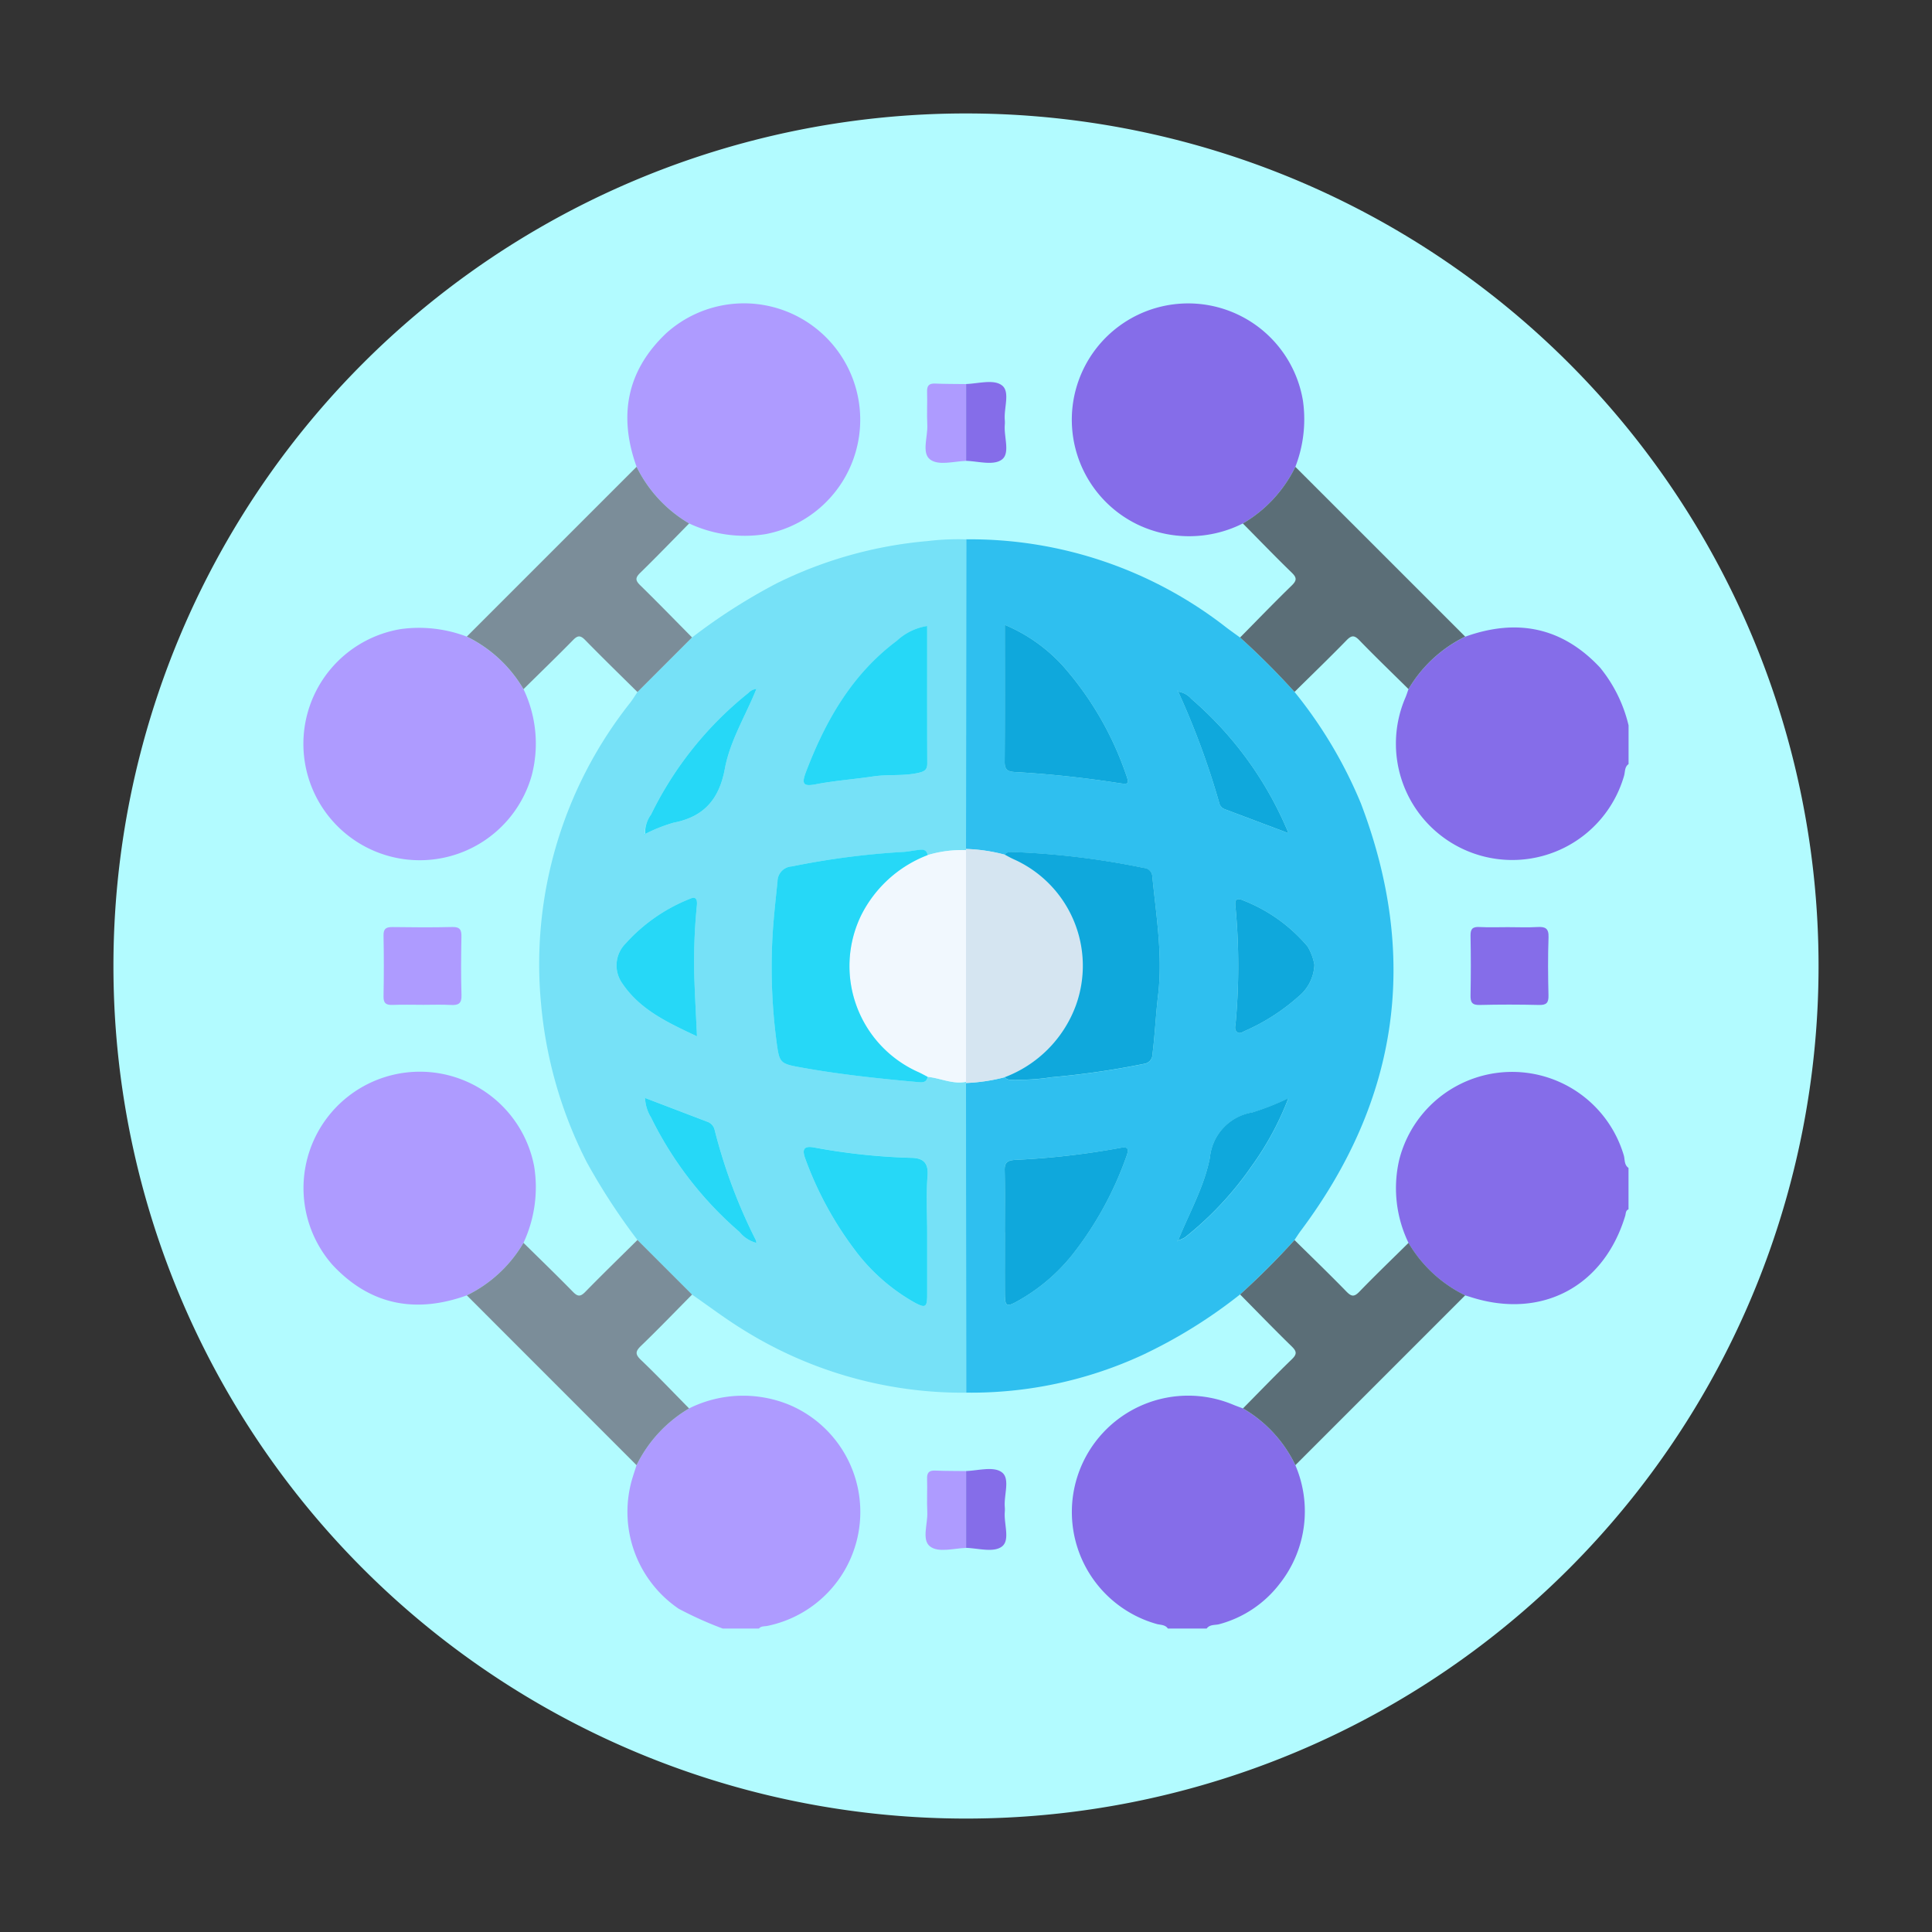 <svg xmlns="http://www.w3.org/2000/svg" xmlns:xlink="http://www.w3.org/1999/xlink" width="165.905" height="165.905" viewBox="0 0 165.905 165.905"><rect x="0" y="0" width="165.905" height="165.905" fill="#333333" stroke="none"/><defs><clipPath id="a"><rect width="165.905" height="165.905" fill="none"/></clipPath></defs><g clip-path="url(#a)"><path d="M9.741,82.952A73.211,73.211,0,1,0,82.952,9.742,73.211,73.211,0,0,0,9.741,82.952" fill="#b2fbff"/><path d="M100.288,139.847c-.239-.353-.654-.3-.989-.4a9.99,9.99,0,1,1,6.61-18.816c.272.112.55.209.826.313a11.282,11.282,0,0,1,4.5,4.875,10.037,10.037,0,0,1-1.373,10.215,9.684,9.684,0,0,1-5.143,3.433c-.366.106-.823,0-1.1.381Z" fill="#856de9"/><path d="M139.848,65.616c-.352.244-.287.662-.386,1A9.99,9.99,0,1,1,120.688,59.9c.1-.236.175-.483.262-.725a11.509,11.509,0,0,1,4.87-4.5c4.427-1.591,8.323-.829,11.58,2.652a12.347,12.347,0,0,1,2.448,4.962Z" fill="#856de9"/><path d="M120.952,106.728a10.79,10.79,0,0,1-.8-7.127,10,10,0,0,1,19.283-.4c.11.365.02.824.409,1.09v3.556c-.257.1-.223.356-.283.557-1.836,6.081-7.178,8.908-13.22,6.994-.175-.055-.351-.107-.527-.161a11.5,11.5,0,0,1-4.866-4.505" fill="#856de9"/><path d="M59.172,120.944a10.418,10.418,0,0,1,8.687-.274,9.988,9.988,0,0,1-1.97,18.951c-.247.049-.526,0-.717.226H62.061a31.547,31.547,0,0,1-3.779-1.7,10.059,10.059,0,0,1-3.957-11.277c.108-.352.225-.7.336-1.051a11.575,11.575,0,0,1,4.511-4.873" fill="#ae9bff"/><path d="M111.163,59.416a38.624,38.624,0,0,1,5.7,9.574q7.515,19.737-5.145,36.675c-.2.265-.374.546-.56.82q-2.223,2.449-4.675,4.673a42.923,42.923,0,0,1-8.466,5.241,35.1,35.1,0,0,1-15.053,3.19q-.008-13.3-.015-26.593a15.429,15.429,0,0,0,3.33-.491c.287.349.684.188,1.038.223a17.8,17.8,0,0,0,2.971-.216,71.283,71.283,0,0,0,7.955-1.152.825.825,0,0,0,.722-.829c.214-1.679.282-3.376.481-5.048.412-3.455-.159-6.823-.495-10.222a.754.754,0,0,0-.708-.719A68.094,68.094,0,0,0,87.1,73.175c-.288,0-.6-.065-.816.222a14.468,14.468,0,0,0-3.331-.49q.009-13.3.016-26.594A35.749,35.749,0,0,1,105.327,53.9c.382.287.773.564,1.161.847a65.637,65.637,0,0,1,4.675,4.673m-9.985,47.1a2.6,2.6,0,0,0,.59-.261,28.437,28.437,0,0,0,5.716-6.109,25.509,25.509,0,0,0,3.155-5.839,21.507,21.507,0,0,1-3.1,1.225A4.36,4.36,0,0,0,103.9,99.41c-.485,2.494-1.777,4.744-2.722,7.1a.3.3,0,0,0-.074.037c-.012.011-.01.038-.015.057l.091-.091m0-47.12a.364.364,0,0,0-.035-.075c-.01-.012-.036-.011-.056-.016l.089.094a67.964,67.964,0,0,1,3.513,9.515.755.755,0,0,0,.465.571c1.8.68,3.6,1.358,5.493,2.069a30.664,30.664,0,0,0-8.331-11.527,1.891,1.891,0,0,0-1.138-.631M86.286,53.658c0,4.062.014,7.908-.012,11.753-.005.694.256.85.907.888,2.9.161,5.783.471,8.652.909,1.175.179,1.189.2.773-.95a27.554,27.554,0,0,0-5.354-9.1,14.148,14.148,0,0,0-4.966-3.5m0,52.175c0,1.741-.006,3.481,0,5.222.006,1.124.139,1.221,1.118.661a15.929,15.929,0,0,0,4.69-3.985,29.45,29.45,0,0,0,4.656-8.5c.239-.676.008-.775-.606-.647A67.116,67.116,0,0,1,87.172,99.6c-.66.045-.913.213-.9.9.037,1.777.012,3.555.012,5.333M112.87,82.848a4.612,4.612,0,0,0-.588-1.577,13.828,13.828,0,0,0-5.51-3.946c-.85-.389-.7.285-.66.754a54.072,54.072,0,0,1,0,9.715c-.026.29-.145.616.118.83.24.195.491-.012.72-.117a17.41,17.41,0,0,0,4.539-2.921,3.719,3.719,0,0,0,1.38-2.738" fill="#2fbfef"/><path d="M82.953,93q.007,13.3.016,26.594a35.62,35.62,0,0,1-19.156-5.411c-1.508-.928-2.924-2-4.383-3.014l-4.691-4.69A54.506,54.506,0,0,1,50.386,99.8a37.117,37.117,0,0,1-3.928-13.64,36.136,36.136,0,0,1,7.66-25.816c.223-.292.414-.609.62-.914l4.691-4.69a49.719,49.719,0,0,1,7.278-4.654,36.264,36.264,0,0,1,12.946-3.624,21.878,21.878,0,0,1,3.316-.146q-.008,13.3-.016,26.593l0,.1a10.079,10.079,0,0,0-3.3.426c-.121-.594-.56-.47-.96-.422s-.8.141-1.2.153A67.343,67.343,0,0,0,68,74.4a1.3,1.3,0,0,0-1.229,1.286c-.181,1.791-.393,3.584-.463,5.382a49.1,49.1,0,0,0,.407,8.6c.212,1.533.318,1.674,1.827,1.951,3.4.625,6.83.989,10.269,1.3.381.034.76.067.851-.449,1.1.108,2.149.663,3.3.43ZM55.394,94.285a.3.3,0,0,0-.038-.074c-.011-.012-.038-.009-.058-.013l.094.089a3.483,3.483,0,0,0,.514,1.671,31.024,31.024,0,0,0,7.591,9.826,2.807,2.807,0,0,0,1.454.947.284.284,0,0,0,.032.078c.01.014.038.013.058.018l-.093-.094a.732.732,0,0,0-.029-.218,45.757,45.757,0,0,1-3.547-9.478.968.968,0,0,0-.633-.71q-2.67-1.025-5.345-2.042m0-22.668a13.78,13.78,0,0,1,2.447-.97c2.609-.5,3.917-2.009,4.4-4.629.447-2.418,1.792-4.567,2.706-6.849a.284.284,0,0,0,.077-.035c.013-.011.011-.038.015-.058l-.089.1a.986.986,0,0,0-.675.331A30.482,30.482,0,0,0,55.9,69.952a3.031,3.031,0,0,0-.542,1.74l.036-.075a.247.247,0,0,0-.077.03c-.013.01-.012.037-.017.057.019,0,.039-.008.094-.087m24.225,34.332c0-1.665-.095-3.338.033-4.994.09-1.173-.445-1.521-1.417-1.534a53.438,53.438,0,0,1-8.341-.893c-.839-.144-1.05.132-.741.969a29.971,29.971,0,0,0,4.134,7.678,16.582,16.582,0,0,0,5.161,4.626c1.021.571,1.169.489,1.171-.632,0-1.74,0-3.48,0-5.22m0-52.188a4.958,4.958,0,0,0-2.606,1.267c-3.871,2.892-6.149,6.908-7.822,11.326-.375.989-.179,1.194.862.994,1.629-.314,3.285-.428,4.917-.674,1.323-.2,2.658-.006,3.965-.324.474-.115.695-.264.693-.783-.016-3.92-.009-7.84-.009-11.806M59.849,88.991c-.084-1.829-.174-3.435-.228-5.042a48.421,48.421,0,0,1,.219-6.187c.047-.5-.054-.839-.642-.559a14.681,14.681,0,0,0-5.487,3.83,2.659,2.659,0,0,0-.3,3.373c1.525,2.291,3.888,3.387,6.438,4.585" fill="#76e1f7"/><path d="M106.727,44.95a10.261,10.261,0,0,1-9.092.068A9.991,9.991,0,1,1,111.89,34.432a11.3,11.3,0,0,1-.655,5.654,11.432,11.432,0,0,1-4.508,4.864" fill="#856de9"/><path d="M54.666,40.084C53.1,35.728,53.8,31.85,57.205,28.62a9.968,9.968,0,0,1,11.46-1.351,10,10,0,0,1-2.907,18.595,11.281,11.281,0,0,1-6.58-.914,11.494,11.494,0,0,1-4.512-4.866" fill="#ae9bff"/><path d="M40.088,111.236c-4.4,1.581-8.31.843-11.54-2.621a9.991,9.991,0,1,1,17.319-8.471,11.293,11.293,0,0,1-.914,6.581,11.454,11.454,0,0,1-4.865,4.511" fill="#ae9bff"/><path d="M44.952,59.177a10.83,10.83,0,0,1,.7,7.442,9.991,9.991,0,1,1-11.222-12.6,11.526,11.526,0,0,1,5.652.649,11.479,11.479,0,0,1,4.866,4.513" fill="#ae9bff"/><path d="M44.952,59.177a11.479,11.479,0,0,0-4.866-4.513L54.665,40.085a11.5,11.5,0,0,0,4.513,4.865c-1.4,1.423-2.789,2.861-4.217,4.257-.418.41-.4.643.007,1.043,1.507,1.475,2.977,2.988,4.461,4.487l-4.69,4.69c-1.5-1.484-3.011-2.955-4.486-4.463-.4-.41-.635-.422-1.044,0-1.4,1.428-2.835,2.814-4.257,4.217" fill="#7b8d99"/><path d="M40.088,111.236a11.454,11.454,0,0,0,4.865-4.511c1.422,1.4,2.861,2.79,4.257,4.218.408.417.641.407,1.043,0,1.475-1.508,2.988-2.978,4.487-4.463l4.691,4.689c-1.457,1.472-2.894,2.964-4.383,4.4-.478.463-.526.717-.016,1.205,1.415,1.354,2.765,2.776,4.141,4.171a11.575,11.575,0,0,0-4.511,4.873L40.088,111.236" fill="#7b8d99"/><path d="M106.727,44.95a11.432,11.432,0,0,0,4.508-4.864L125.82,54.668a11.517,11.517,0,0,0-4.87,4.505c-1.41-1.394-2.842-2.769-4.22-4.194-.444-.46-.683-.424-1.109.013-1.462,1.5-2.968,2.954-4.458,4.425a65.637,65.637,0,0,0-4.675-4.673c1.473-1.49,2.928-3,4.43-4.46.443-.432.46-.671.006-1.111-1.426-1.38-2.8-2.811-4.2-4.223" fill="#5b6e77"/><path d="M36.276,86.285c-.852,0-1.7-.024-2.555.009-.55.021-.8-.125-.786-.736q.051-2.61,0-5.221c-.013-.62.254-.735.794-.728,1.7.024,3.407.037,5.11-.005.673-.017.8.262.785.852-.03,1.666-.045,3.334.006,5,.022.727-.273.876-.91.842-.813-.044-1.629-.011-2.444-.011" fill="#ae9bff"/><path d="M82.961,39.577c-1.061.037-2.389.437-3.107-.134s-.175-1.931-.225-2.944c-.048-.954.012-1.913-.018-2.868-.017-.531.185-.715.7-.692.881.037,1.764.03,2.646.042v6.6" fill="#ae9bff"/><path d="M82.961,39.577v-6.6c1.06-.037,2.4-.439,3.1.133.686.555.139,1.932.222,2.944a2.705,2.705,0,0,1,0,.441c-.083,1.012.464,2.389-.222,2.945-.706.571-2.041.17-3.1.133" fill="#856de9"/><path d="M106.488,111.158a66.056,66.056,0,0,0,4.675-4.673c1.49,1.472,3,2.926,4.459,4.426.428.438.666.47,1.109.011,1.379-1.425,2.811-2.8,4.222-4.194a11.49,11.49,0,0,0,4.866,4.505l-14.582,14.584a11.291,11.291,0,0,0-4.5-4.874c1.394-1.41,2.769-2.841,4.195-4.219.461-.445.421-.684-.016-1.11-1.5-1.461-2.954-2.967-4.426-4.456" fill="#5b6e77"/><path d="M82.961,132.921c-1.061.037-2.389.437-3.107-.134s-.175-1.931-.225-2.944c-.048-.954.012-1.912-.018-2.868-.017-.531.185-.715.7-.692.881.038,1.764.03,2.646.042v6.6" fill="#ae9bff"/><path d="M82.961,132.921v-6.6c1.06-.037,2.4-.439,3.1.133.686.556.139,1.933.222,2.945a2.693,2.693,0,0,1,0,.44c-.083,1.012.464,2.389-.222,2.945-.706.571-2.041.17-3.1.133" fill="#856de9"/><path d="M129.578,79.618c.813,0,1.628.037,2.438-.012.678-.04.989.107.96.888-.061,1.661-.044,3.326-.005,4.988.014.624-.169.831-.806.816-1.7-.04-3.4-.043-5.1,0-.663.017-.8-.236-.787-.835q.051-2.548,0-5.1c-.011-.575.158-.789.749-.758.847.044,1.7.011,2.549.011" fill="#856de9"/><path d="M86.284,92.5A15.429,15.429,0,0,1,82.953,93l0-.1V73l0-.1a14.485,14.485,0,0,1,3.331.491c.258.132.511.276.775.4a10.014,10.014,0,0,1,5.329,12.56,10.448,10.448,0,0,1-6.1,6.151" fill="#d5e5f1"/><path d="M86.284,92.5a10.448,10.448,0,0,0,6.1-6.151,10.014,10.014,0,0,0-5.329-12.56c-.264-.12-.517-.264-.775-.4.214-.287.527-.227.816-.222a67.96,67.96,0,0,1,11.147,1.367.754.754,0,0,1,.709.719c.335,3.4.906,6.766.495,10.222-.2,1.671-.268,3.367-.482,5.047a.827.827,0,0,1-.721.83,71.3,71.3,0,0,1-7.956,1.152,18.005,18.005,0,0,1-2.97.215c-.354-.034-.751.125-1.038-.223" fill="#0fa8dc"/><path d="M86.286,53.658a14.137,14.137,0,0,1,4.966,3.5,27.56,27.56,0,0,1,5.354,9.1c.416,1.154.4,1.13-.773.95-2.869-.438-5.755-.747-8.652-.91-.651-.036-.912-.192-.908-.886.027-3.846.013-7.692.013-11.754" fill="#0fa8dc"/><path d="M86.286,105.833c0-1.777.025-3.555-.012-5.332-.015-.684.238-.852.9-.9a66.936,66.936,0,0,0,8.973-1.021c.615-.128.846-.029.607.646a29.484,29.484,0,0,1-4.656,8.505,15.925,15.925,0,0,1-4.69,3.984c-.979.56-1.113.463-1.118-.661-.008-1.741,0-3.481,0-5.223" fill="#0fa8dc"/><path d="M112.87,82.848a3.719,3.719,0,0,1-1.38,2.738,17.41,17.41,0,0,1-4.539,2.921c-.229.1-.48.312-.72.117-.263-.214-.144-.54-.118-.83a54.072,54.072,0,0,0,0-9.715c-.043-.469-.19-1.143.66-.754a13.828,13.828,0,0,1,5.51,3.946,4.612,4.612,0,0,1,.588,1.577" fill="#0fa8dc"/><path d="M101.178,59.392a1.876,1.876,0,0,1,1.138.631,30.65,30.65,0,0,1,8.331,11.526l-5.492-2.069a.757.757,0,0,1-.466-.571,67.964,67.964,0,0,0-3.513-9.515Z" fill="#0fa8dc"/><path d="M101.175,106.508c.946-2.354,2.237-4.6,2.722-7.1a4.359,4.359,0,0,1,3.638-3.882,21.731,21.731,0,0,0,3.1-1.225,25.433,25.433,0,0,1-3.155,5.839,28.4,28.4,0,0,1-5.715,6.108,2.539,2.539,0,0,1-.59.262Z" fill="#0fa8dc"/><path d="M101.176,59.394l-.089-.094c.02.005.046.005.057.017a.3.3,0,0,1,.034.075l0,0" fill="#0fa8dc"/><path d="M101.178,106.511l-.091.092c.005-.02,0-.046.015-.057a.3.3,0,0,1,.074-.038l0,0" fill="#0fa8dc"/><path d="M82.956,73V92.9c-1.148.233-2.194-.322-3.3-.429-.26-.134-.514-.277-.779-.4a9.968,9.968,0,0,1-4.917-13.5,10.635,10.635,0,0,1,5.691-5.142,10.109,10.109,0,0,1,3.3-.426" fill="#f1f8fe"/><path d="M79.654,73.43a10.639,10.639,0,0,0-5.691,5.142,9.968,9.968,0,0,0,4.917,13.5c.265.122.519.266.778.4-.091.515-.469.482-.851.448-3.439-.308-6.869-.673-10.269-1.3-1.508-.277-1.615-.418-1.826-1.951a48.908,48.908,0,0,1-.407-8.6c.069-1.8.281-3.59.462-5.382A1.3,1.3,0,0,1,68,74.4a67.343,67.343,0,0,1,9.5-1.24c.4-.012.8-.105,1.2-.153s.84-.172.96.422" fill="#26d8f7"/><path d="M79.619,105.949q0,2.61,0,5.219c0,1.121-.15,1.2-1.171.633a16.568,16.568,0,0,1-5.16-4.627A29.938,29.938,0,0,1,69.153,99.5c-.309-.836-.1-1.113.741-.967a53.544,53.544,0,0,0,8.34.892c.973.014,1.507.362,1.417,1.533-.127,1.657-.032,3.33-.032,4.995" fill="#26d8f7"/><path d="M79.618,53.761c0,3.966-.007,7.886.008,11.806,0,.519-.218.668-.693.783-1.306.317-2.641.125-3.964.324-1.633.246-3.289.36-4.917.674-1.041.2-1.237,0-.863-1,1.673-4.417,3.951-8.433,7.823-11.325a4.954,4.954,0,0,1,2.606-1.267" fill="#26d8f7"/><path d="M59.849,88.991c-2.55-1.2-4.913-2.294-6.438-4.585a2.659,2.659,0,0,1,.3-3.373A14.681,14.681,0,0,1,59.2,77.2c.588-.28.689.06.642.559a48.421,48.421,0,0,0-.219,6.187c.054,1.607.144,3.213.228,5.042" fill="#26d8f7"/><path d="M64.949,59.169c-.914,2.282-2.26,4.431-2.706,6.849-.486,2.619-1.793,4.124-4.4,4.628a13.77,13.77,0,0,0-2.446.97,2.681,2.681,0,0,1,.506-1.664A30.47,30.47,0,0,1,64.276,59.5a.986.986,0,0,1,.675-.331Z" fill="#26d8f7"/><path d="M64.951,106.73a2.792,2.792,0,0,1-1.454-.945,31.046,31.046,0,0,1-7.591-9.826,3.484,3.484,0,0,1-.514-1.673h0q2.673,1.02,5.346,2.042a.967.967,0,0,1,.632.709,45.852,45.852,0,0,0,3.547,9.48.686.686,0,0,1,.03.217Z" fill="#26d8f7"/><path d="M64.952,59.173l.089-.1c0,.02,0,.048-.015.059a.318.318,0,0,1-.077.035l0,0" fill="#26d8f7"/><path d="M55.358,71.692,55.3,71.7c.005-.02.005-.048.018-.058a.308.308,0,0,1,.077-.03l-.036.076" fill="#26d8f7"/><path d="M55.393,94.287,55.3,94.2c.02,0,.047,0,.058.013a.3.3,0,0,1,.037.074v0" fill="#26d8f7"/><path d="M64.949,106.733l.092.094c-.02-.005-.048,0-.058-.017a.3.3,0,0,1-.032-.079l0,0" fill="#26d8f7"/></g></svg>